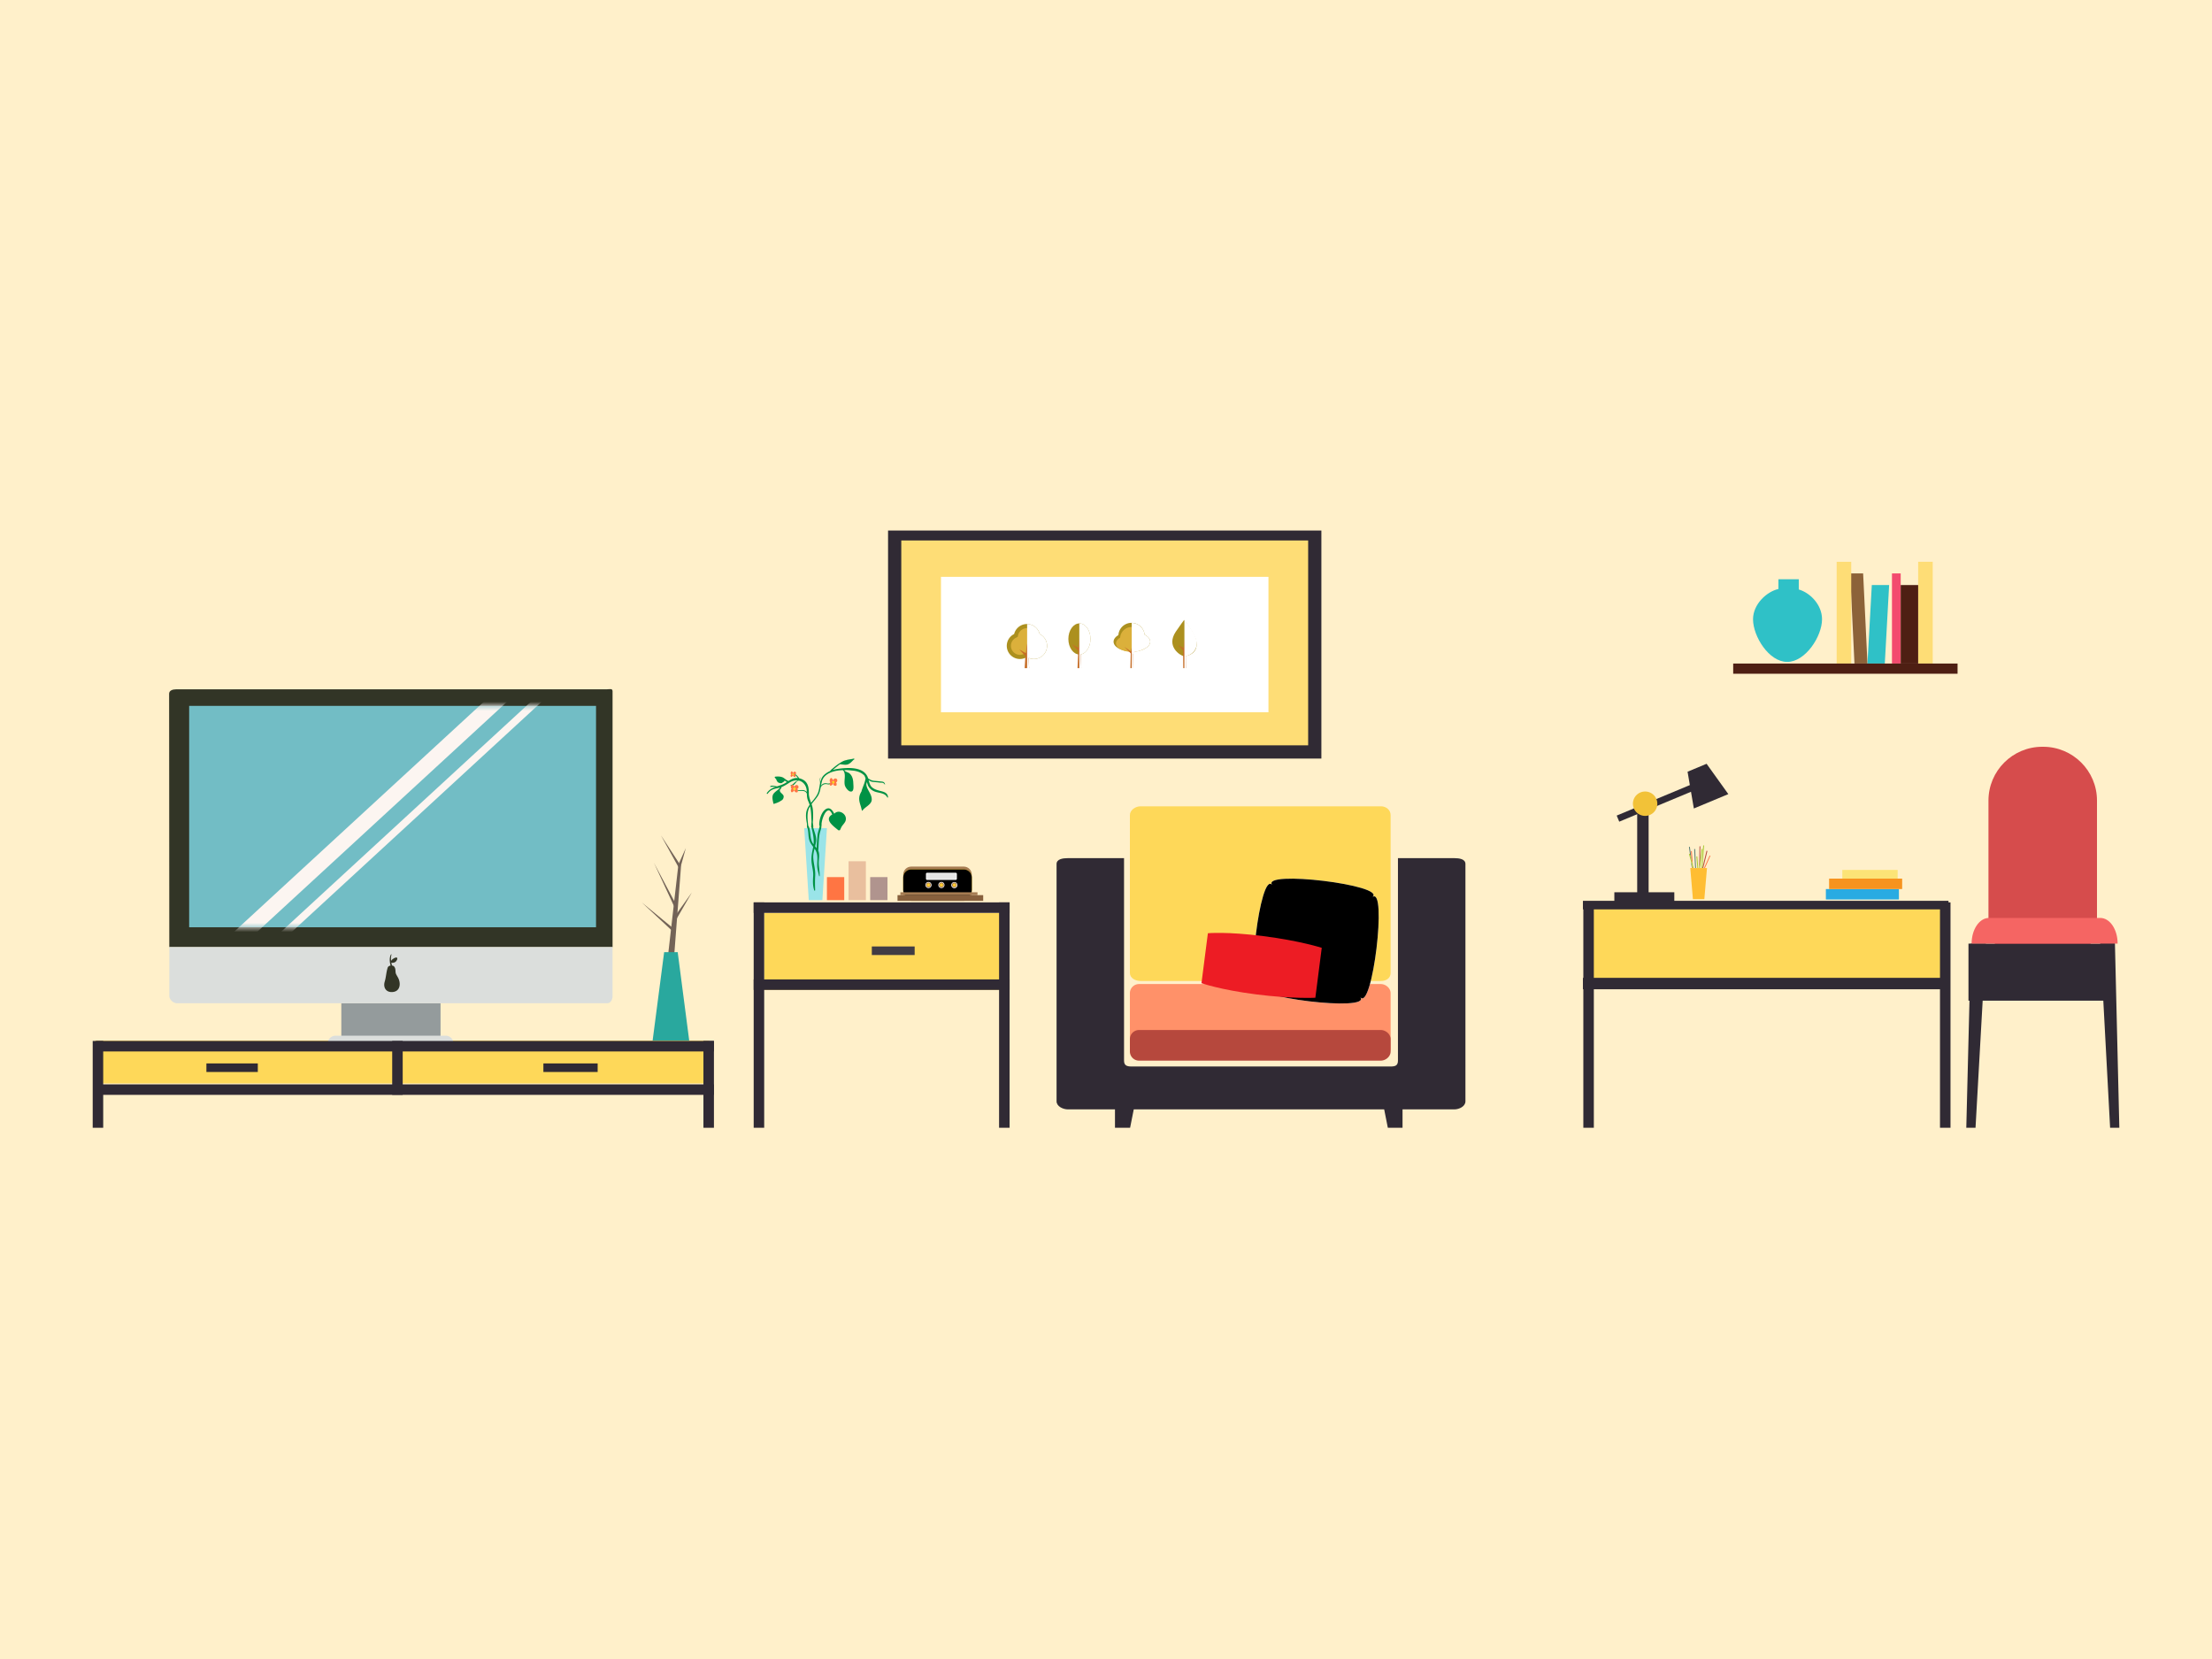 <svg xmlns="http://www.w3.org/2000/svg" xmlns:xlink="http://www.w3.org/1999/xlink" width="480" height="360"><defs><path id="a" d="M.595.41h87.783v48.04H.595z"/><path id="c" d="M.452.41h86.574v48.04H.452z"/></defs><g fill="none" fill-rule="evenodd"><path fill="#FFF0CA" d="M0 0h480v360H0z"/><path fill="#302A34" d="M192.706 164.603h94.031v-49.475h-94.03z"/><path fill="#FEDD76" d="M195.577 161.735h88.29v-44.456h-88.29z"/><path fill="#FFF" d="M204.191 154.565h71.062v-29.398H204.19z"/><path fill="#AC901F" d="M258.708 137.072c-.897-1.456-1.755-2.546-1.755-2.546s-.857 1.126-1.81 2.546c-2.186 3.263 1.01 5.187 1.727 5.324v.005-.001.001-.005c2.154-.137 3.983-1.843 1.838-5.324"/><path fill="#C56D27" d="m258.383 139.964-1.192.69-.183-1.814-.184 1.813-1.19-.689 1.1 1.174.025 3.852h.58l-.056-3.852z"/><path fill="#AC901F" d="M231.833 138.65c0-1.862 1.074-3.371 2.396-3.371 1.322 0 2.395 1.51 2.395 3.37 0 1.863-1.073 3.371-2.395 3.371s-2.396-1.508-2.396-3.37"/><path fill="#C56D27" d="m235.862 139.795-1.415.82-.218-2.156-.218 2.155-1.414-.819 1.388 1.414-.165 3.782h.818l-.164-3.782z"/><path fill="#AC901F" d="M248.378 137.723a2.856 2.856 0 0 0-5.691.093c-.647.378-1.041.88-1.041 1.432 0 1.171 1.777 2.12 3.973 2.12 2.194 0 3.972-.949 3.972-2.12 0-.598-.465-1.139-1.213-1.525"/><path fill="#DBB03B" d="M248.015 138.284a2.481 2.481 0 0 0-4.942.082c-.563.327-.907.762-.907 1.243 0 1.016 1.546 1.841 3.453 1.841 1.904 0 3.45-.825 3.45-1.84 0-.521-.406-.991-1.054-1.326"/><path fill="#C56D27" d="m247.25 140.366-1.414 1.063-.218-1.12-.216 1.04-1.417-.983 1.388 1.416-.081 3.209h.652l-.081-3.21z"/><path fill="#AC901F" d="M225.614 137.585a2.858 2.858 0 0 0-5.549 0 2.855 2.855 0 1 0 2.773 4.983 2.857 2.857 0 0 0 4.37-2.422c0-1.124-.65-2.096-1.594-2.561"/><path fill="#DBB03B" d="M224.35 142.102c-.368 0-.725-.102-1.035-.296l-.477-.295-.475.295a1.96 1.96 0 0 1-2.994-1.66c0-.752.419-1.424 1.094-1.757l.374-.185.1-.404a1.951 1.951 0 0 1 1.9-1.488c.906 0 1.688.61 1.903 1.488l.1.404.376.185a1.948 1.948 0 0 1 1.094 1.756c0 1.079-.88 1.957-1.96 1.957"/><path fill="#C56D27" d="m224.471 140.937-1.416.819-.217-2.155-.217 2.155-1.415-.82 1.305 1.416-.162 2.639h.98l-.164-2.64z"/><path fill="#FFF" d="M258.835 137.072a23.596 23.596 0 0 0-1.817-2.546l-.004.005v10.675h.325l-.04-2.834c1.472-.249 3.595-1.956 1.536-5.3m-22.211 1.578c0-1.862-1.073-3.371-2.395-3.371l-.021.001v9.926h.43l-.136-3.208c1.194-.19 2.122-1.616 2.122-3.348m11.754-.927a2.856 2.856 0 0 0-2.793-2.553v10.036h.358l-.08-3.318.432-.474c.635-.067 1.207-.228 1.663-.454.99-.385 1.633-1.008 1.633-1.712 0-.598-.465-1.139-1.213-1.525m-22.764-.138a2.858 2.858 0 0 0-2.728-2.17v9.791h.442l-.145-2.455a2.857 2.857 0 0 0 4.025-2.606c0-1.123-.65-2.095-1.594-2.56"/><path fill="#FF7543" d="M179.443 195.331h3.754v-5h-3.754z"/><path fill="#B0948E" d="M188.83 195.331h3.753v-5h-3.753z"/><path fill="#E9BF9E" d="M184.136 195.331h3.755v-8.438h-3.755z"/><path fill="#FED859" d="M165.829 214.809h52.109v-16.663h-52.109z"/><path fill="#302A34" d="M163.548 244.726h2.281v-48.91h-2.28zm53.25 0h2.282v-48.91h-2.282z"/><path fill="#302A34" d="M163.55 198.094h55.53v-2.278h-55.53zm0 16.715h55.53v-2.278h-55.53z"/><path fill="#413C44" d="M189.183 207.238h9.296v-1.857h-9.296z"/><path fill="#9AE4E8" d="M178.457 195.331H175.5l-.985-15.614h4.927z"/><path fill="#009245" d="M177.674 184.909a1.478 1.478 0 0 0-.112-.31c.101-1.212.065-2.45.3-3.646.16-.815.595-1.476.262-2.293-.044-.11-.235-.112-.228.03.048.945-.42 1.665-.494 2.566-.075.93-.182 1.872-.18 2.808a10.86 10.86 0 0 0-.345-.43c.085-.353.164-.702.21-1.04.144-1.036-.41-2.15-.646-3.129-.056-.23-.41-.136-.354.094.312 1.298.58 2.373.45 3.658-.021-.03-.048-.062-.07-.092-.819-1.142-.462-2.536-.954-3.763-.085-.209-.425-.13-.348.094.337.98.164 1.955.474 2.927.162.507.492.958.82 1.385-.015.082-.023.16-.043.243-.216 1.002-.388 1.834-.323 2.865.069 1.094.427 2.096.362 3.214-.062 1.138-.11 2.005.224 3.11.033.109.205.093.202-.024-.025-1.066-.053-2.01.013-3.083.085-1.347-.326-2.56-.416-3.903-.042-.65.108-1.345.274-2.035.857 1.179.565 2.352.577 3.676.008.776.264 1.525.42 2.277.012.07.117.051.12-.015.023-.976-.204-1.924-.2-2.902.006-.813.187-1.48.005-2.282"/><path fill="#009245" d="M183.209 176.752c-.344-.4-.873-.67-1.413-.593a1.33 1.33 0 0 0-.77.423c-.39-.841-1.058-1.61-1.973-.896-.88.69-1.294 2.251-1.279 3.311.004.271.355.3.451.097l.042-.049c.03-.036.017-.075-.011-.096.06-.789.282-1.556.647-2.256.172-.329.42-.705.791-.827.414-.136.73.474.906.872-1.847 1.071.232 2.53 1.305 3.406.06.05.131.05.187.026.082.014.168-.012.208-.095.169-.34.277-.65.518-.955.202-.255.414-.499.573-.786.284-.512.196-1.141-.182-1.582"/><path fill="#009245" d="M191.107 171.652c-.685-.179-1.367-.347-1.907-.835-.409-.367-.556-.988-.711-1.556.246.213.54.361.881.406.492.066.996.082 1.49.153.473.067.785-.087 1.086.374.036.053.134.02.11-.046-.141-.363-.305-.507-.693-.547-.52-.054-1.041-.116-1.562-.156-.592-.045-.977-.233-1.416-.545a4.181 4.181 0 0 0-.076-.22c-.935-2.401-4.45-2.125-6.503-1.837-.372.053-.74.136-1.096.25.287-.25.573-.497.873-.73.149-.115.395-.316.685-.52.588.02 1.233.234 1.793-.011.495-.218.818-.62 1.192-.986.028-.01.057-.015.084-.027.123-.05.035-.248-.088-.211-.465.143-.942.167-1.412.276-.071.018-.14.046-.21.072-.523.06-1.111.45-1.46.672-.489.308-.943.67-1.381 1.045-.155.133-.527.384-.632.629-.474.21-.916.481-1.303.838-.465.425-.688.963-.83 1.537-.026-.348-.081-.633.045-.98.007-.021-.025-.034-.035-.015-.118.228-.14.425-.113.679.023.218.034.422.034.627-.115.577-.179 1.179-.338 1.728-.282.965-.983 1.705-1.602 2.493-.133-.36-.27-.72-.368-1.099a4.542 4.542 0 0 0-.058-.284 3.394 3.394 0 0 1-.067-.696c.022-1.102-.163-2.345-1.253-2.925a3.414 3.414 0 0 0-.85-.328 3.686 3.686 0 0 0-.621-.721c-.182-.162-.672-.405-.808-.063-.015.037.023.08.06.079.131-.005.219-.072.357-.032.175.05.323.21.447.337.105.11.197.236.292.36-.71-.077-1.324.18-2.03.628-.451-.107-.875-.605-1.279-.78-.487-.213-1.071-.205-1.59-.152-.17.018-.176.224-.03.269a.206.206 0 0 0 .086.143l.022.013a.21.21 0 0 0 .092.1c.15.376.27.75.742.84.23.087.515.069.657-.095.005-.008.007-.014.013-.02a.995.995 0 0 0 .456-.402c.076.057.15.113.227.167.09.061.18.106.267.138l-.146.099c-.636.436-1.346.636-2.025.86-.163-.031-.622-.122-.692-.13-.212-.021-.625-.086-.77.121-.037.05.01.129.07.125.15-.01.286-.05.44-.046.194.004.386.03.579.04.01.001.024.004.038.004-.725.26-1.396.598-1.873 1.352-.078.125.112.227.196.113.81-1.12 1.686-1.041 2.657-1.318-.026.044-.046.088-.068.131-.38.404-.884.676-1.26 1.12-.513.605-.243 1.478-.104 2.161.034.169.225.151.3.04.337-.057.714-.244 1.02-.39.093-.044.177-.102.254-.165.276-.135.504-.312.594-.582.084-.25.123-.5-.055-.723-.133-.169-.29-.31-.443-.458-.228-.218-.283-.429-.257-.63.173-.18.313-.38.36-.615.1-.038.2-.08.302-.13.497-.246.95-.527 1.412-.829.656-.426 1.298-.56 1.867-.478a1.821 1.821 0 0 0-.558.293c-.376.292-.56.624-1.044.764-.053.014-.063.103 0 .115.355.062.603-.124.844-.364.14-.14.257-.304.388-.45.14-.158.32-.256.508-.337.983.208 1.698 1.09 1.755 2.28l.007.191a1.504 1.504 0 0 0-.407-.293c-.684-.33-1.656.238-2.159-.496-.04-.058-.128-.006-.095.056.242.445.685.492 1.151.5.382.009.769-.027 1.12.15.191.095.314.261.402.457.018.58.052 1.092.33 1.7a6 6 0 0 1 .27.725 4.807 4.807 0 0 0-.529.93c-.42 1.013-.246 2.154-.04 3.224-.047.302.022.643.132.925.02.05.092.033.082-.022-.01-.04-.013-.079-.018-.12.052.016.12-.01.112-.074-.114-1.184-.338-2.391-.058-3.568.082-.344.233-.662.416-.965.275 1.09.244 2.15.32 3.26-.005.067-.01.132-.008.2-.023.2-.044.404-.033.603-.014.122-.032.243-.034.366 0 .103.096.144.173.126.056.047.144.018.162-.047.078-.004.156-.072.137-.164-.056-.276-.082-.56-.117-.84.074-.957.097-1.91 0-2.873a4.94 4.94 0 0 0-.269-1.12c.443-.598.974-1.157 1.354-1.758.366-.579.51-1.22.627-1.869.31-.575.79-.824 1.52-.666.425.094.856-.148 1.21-.348.07-.04.025-.155-.053-.13-.438.142-.782.382-1.268.285-.3-.06-.497-.074-.792.028-.254.087-.429.267-.555.485.06-.324.117-.65.202-.968.39-1.458 1.937-2.078 3.274-2.307a8.724 8.724 0 0 1 1.293-.114c.056.079.114.153.176.224.473.903.014 1.94.206 2.966.092.488.675 1.306 1.17 1.428.94.23.707-1.228.69-1.772-.027-.799-.188-1.604-.828-2.144-.294-.248-.926-.356-1.13-.677.538-.106 1.206.015 1.757.06.919.073 1.864.359 2.53 1.015.183.18.206.41.328.66-.128 1.008-.653 1.921-.898 2.889a3.818 3.818 0 0 0-.29.571c-.425 1.083-.05 1.907.228 2.86-.004.029.137.527.157.634.024.128.199.081.199-.037.551-.728 1.915-1.243 1.948-2.27.04-1.25-1.122-2.204-1.176-3.347l.027-.132c.043-.128.08-.259.1-.39.046.178.09.351.139.511.224.743.743 1.232 1.437 1.539.938.412 2.322.27 2.841 1.319.04.08.18.044.17-.045-.076-.917-.798-1.132-1.598-1.338"/><path fill="#FF7543" d="m172.064 170.833.03.057a.348.348 0 0 0-.022-.017.156.156 0 0 1-.044-.066.15.15 0 0 1-.006-.037c.014.02.03.04.042.063m.357.082c.327 0 .287.507-.04.507-.326 0-.287-.507.04-.507m-.13.69c.033-.039.066-.083.094-.127.01.092.024.185.072.263.11.179.292.21.487.199a.202.202 0 0 0 .134-.081.136.136 0 0 0 .03-.06c.005-.02.007-.04.011-.058.03-.188.005-.372-.123-.524l-.017-.019a.445.445 0 0 0 .247-.206.449.449 0 0 0 .04-.32.46.46 0 0 0-.19-.263.417.417 0 0 0-.212-.066.477.477 0 0 0-.152.029.644.644 0 0 0-.13.068.663.663 0 0 0-.176.2l-.032.06c-.01.016-.017.034-.026.052a.986.986 0 0 0-.252-.433.192.192 0 0 0-.299.02c-.15.203-.236.44-.124.683a.65.65 0 0 0 .13.174.674.674 0 0 0-.057.034c-.168.12-.14.362-.09.533.03.106.126.172.229.148.014-.004.027-.007.04-.013a.998.998 0 0 0 .366-.294"/><path fill="#FFD80B" d="M172.382 171.422c.326 0 .365-.507.039-.507-.327 0-.366.507-.04.507"/><path fill="#FF7543" d="m180.482 169.408.03.057-.023-.016a.16.16 0 0 1-.042-.067c-.004-.013-.008-.025-.008-.037.015.02.03.041.043.063m.357.083c.327 0 .287.506-.04.506-.326 0-.288-.506.04-.506m-.129.688c.031-.038.064-.082.093-.125.01.092.023.184.071.263.11.178.292.21.488.197a.197.197 0 0 0 .133-.08.167.167 0 0 0 .032-.06.67.67 0 0 1 .01-.057c.029-.19.005-.372-.122-.525l-.018-.018a.447.447 0 0 0 .246-.207.447.447 0 0 0-.15-.584.445.445 0 0 0-.212-.064.453.453 0 0 0-.15.028.616.616 0 0 0-.131.069.653.653 0 0 0-.176.2.854.854 0 0 0-.032.059c-.01.016-.018.034-.027.052a1.048 1.048 0 0 0-.251-.434.19.19 0 0 0-.299.021c-.149.204-.236.44-.125.683a.661.661 0 0 0 .13.175.86.86 0 0 0-.055.033c-.169.12-.142.362-.092.533.032.106.126.172.23.148a.19.19 0 0 0 .04-.013c.15-.067.264-.17.367-.294"/><path fill="#FFD80B" d="M180.8 169.997c.325 0 .366-.506.038-.506-.327 0-.365.506-.039.506"/><path fill="#FF7543" d="M171.882 167.8c.006.013.015.026.02.04l-.015-.012a.115.115 0 0 1-.031-.047.131.131 0 0 1-.004-.028l.03.047m.255.059c.233 0 .204.361-.03.361-.232 0-.205-.361.03-.361m-.093.49a.795.795 0 0 0 .066-.09.42.42 0 0 0 .052.188c.077.128.208.15.348.142a.153.153 0 0 0 .095-.057.134.134 0 0 0 .022-.044.387.387 0 0 1 .008-.04.451.451 0 0 0-.089-.375c-.003-.005-.007-.008-.012-.013a.315.315 0 0 0 .204-.375.337.337 0 0 0-.135-.19.342.342 0 0 0-.097-.039.324.324 0 0 0-.163.014.446.446 0 0 0-.092.05.445.445 0 0 0-.125.142c-.01.013-.016.028-.024.042a1.967 1.967 0 0 0-.018.037c-.008-.022-.014-.045-.024-.067a.707.707 0 0 0-.156-.242.138.138 0 0 0-.213.016c-.106.144-.169.313-.089.486.02.042.053.086.092.124l-.039.025c-.12.085-.1.257-.064.38.02.075.088.122.163.106a.27.27 0 0 0 .03-.009.733.733 0 0 0 .26-.21"/><path fill="#FFD80B" d="M172.108 168.22c.233 0 .262-.362.03-.362-.236 0-.263.362-.03.362"/><path fill="#A67C52" d="M210.873 193.74c0 .959-.778 1.736-1.739 1.736H197.74c-.96 0-1.739-.777-1.739-1.737v-3.955c0-.959.778-1.736 1.739-1.736h11.395c.96 0 1.74.777 1.74 1.736v3.955z"/><path fill="#FFD80B" d="M210.873 193.12c0 .96-.778 1.737-1.739 1.737H197.74c-.96 0-1.739-.777-1.739-1.737v-2.717c0-.959.778-1.736 1.739-1.736h11.395c.96 0 1.74.777 1.74 1.736v2.717z"/><path fill="#000" d="M210.873 193.12c0 .96-.778 1.737-1.739 1.737H197.74c-.96 0-1.739-.777-1.739-1.737v-2.717c0-.959.778-1.736 1.739-1.736h11.395c.96 0 1.74.777 1.74 1.736v2.717z"/><path fill="#A67C52" d="M195.38 194.238h16.733v-.619H195.38z"/><path fill="#87603D" d="M194.76 195.476h18.592v-1.238h-18.591z"/><path fill="#FFF" d="M207.638 190.686a.248.248 0 0 1-.249.249h-6.208a.248.248 0 0 1-.248-.25v-1.047c0-.137.11-.25.248-.25h6.208a.25.25 0 0 1 .249.25v1.048z"/><path fill="#E6E6E6" d="M207.465 190.583c0 .11-.106.2-.236.2h-5.886c-.131 0-.237-.09-.237-.2v-.84c0-.111.106-.202.237-.202h5.886c.13 0 .236.09.236.201v.841z"/><path fill="#FFF" d="M202.144 192.044a.665.665 0 1 1-1.331.001.665.665 0 0 1 1.33 0"/><path fill="#A67C52" d="M202.022 192.044a.545.545 0 1 1-1.09-.001.545.545 0 0 1 1.09.001"/><path fill="#FFCC31" d="M201.84 192.044a.363.363 0 1 1-.726 0 .363.363 0 0 1 .727 0"/><path fill="#FFF" d="M204.951 192.044a.666.666 0 1 1-1.332 0 .666.666 0 0 1 1.332 0"/><path fill="#A67C52" d="M204.83 192.044a.545.545 0 1 1-1.09 0 .545.545 0 0 1 1.09 0"/><path fill="#FFCC31" d="M204.648 192.044a.363.363 0 1 1-.726 0 .363.363 0 0 1 .726 0"/><path fill="#FFF" d="M207.76 192.044a.667.667 0 1 1-1.333 0 .667.667 0 0 1 1.333 0"/><path fill="#A67C52" d="M207.638 192.044a.545.545 0 1 1-1.09 0 .545.545 0 0 1 1.09 0"/><path fill="#FFCC31" d="M207.457 192.044a.364.364 0 1 1-.727-.001.364.364 0 0 1 .727.001"/><path fill="#302A34" d="M245.23 244.726h-3.283v-9.973h5.265zm55.928 0h3.189v-9.973h-5.17z"/><path fill="#302A34" d="M315.567 186.215h-12.214v43.93c0 1.052-.539 1.282-1.59 1.282h-56.208c-1.052 0-1.641-.23-1.641-1.282v-43.93h-12.162c-1.094 0-2.481.18-2.481 1.274v51.493c0 1.094 1.387 1.753 2.48 1.753h83.816c1.093 0 2.43-.659 2.43-1.753V187.49c0-1.094-1.337-1.274-2.43-1.274"/><path fill="#FED859" d="M301.762 211.147c0 1.093-.959 1.724-2.054 1.724h-52.225c-1.095 0-2.298-.63-2.298-1.724v-34.273c0-1.094 1.203-1.903 2.298-1.903h52.225c1.095 0 2.054.81 2.054 1.902v34.274z"/><path fill="#FF9169" d="M301.762 215.515c0-1.093-1.063-1.98-2.167-1.98h-52.41c-1.106 0-2 .887-2 1.98v11.998a1.99 1.99 0 0 0 2 1.98h52.41c1.104 0 2.167-.887 2.167-1.98v-11.998z"/><path fill="#B6483D" d="M301.762 225.49c0-1.094-1.063-1.98-2.167-1.98h-52.41c-1.106 0-2 .886-2 1.98v2.688a1.99 1.99 0 0 0 2 1.98h52.41c1.104 0 2.167-.887 2.167-1.98v-2.688z"/><path fill="#FFF" d="M295.166 216.367c2.604 3.314-25.03-.017-21.713-2.618-3.317 2.6.018-25.004 2.622-21.689-2.604-3.315 25.03.017 21.712 2.618 3.318-2.6-.017 25.003-2.62 21.689"/><path fill="#000" d="M295.166 216.367c2.604 3.314-25.03-.017-21.713-2.618-3.317 2.6.018-25.004 2.622-21.689-2.604-3.315 25.03.017 21.712 2.618 3.318-2.6-.017 25.003-2.62 21.689"/><path fill="#ED1C24" d="M285.43 216.508s-5.041.272-12.873-.731c-7.831-1.003-11.838-2.432-11.838-2.432l1.39-10.832s4.038-.4 12.07.628c8.031 1.028 12.64 2.537 12.64 2.537l-1.389 10.83z"/><path fill="#FED859" d="M20.62 235.095h133.24v-9.285H20.62z"/><path fill="#949B9C" d="M74.065 225.591h21.534v-7.887H74.065z"/><path fill="#323526" d="M36.739 205.515h96.186v-55.499c0-.707-.64-.43-1.347-.43H38.174c-.707 0-1.475.248-1.475.955"/><path fill="#DBDEDC" d="M132.859 205.515h-96.12v10.673c0 .4.336.87.624 1.105.221.18.647.41.956.41h93.477c.708 0 1.129-.809 1.129-1.515v-10.673h-.066z"/><path fill="#323526" d="M86.507 212.43c-.144-.346-.364-.667-.535-1-.227-.446-.085-.902-.248-1.343-.138-.377-.356-.542-.659-.571a7.823 7.823 0 0 1-.141-.637c.194.08.457.037.641-.024.23-.074.438-.277.546-.512.1-.158.161-.39.016-.54a.073.073 0 0 0-.085-.013c-.286-.038-.654.206-.868.366a1.013 1.013 0 0 0-.305.367c-.054-.46-.046-.923.083-1.369.02-.06-.068-.111-.103-.05-.387.663-.314 1.605-.094 2.425a1.977 1.977 0 0 0-.14.025.354.354 0 0 0-.14.064.584.584 0 0 0-.356.387c-.313.972-.335 2.006-.632 2.988-.379 1.247.24 2.385 1.695 2.274 1.537-.116 1.837-1.594 1.325-2.837"/><path fill="#72BDC5" d="M41.046 201.212h88.29v-48.04h-88.29z"/><g transform="translate(40.45 152.762)"><mask id="b" fill="#fff"><use xlink:href="#a"/></mask><path fill="#FCF5F1" d="m88.378-17.791-93.32 85.932-2.31-2.504 93.318-85.934z" mask="url(#b)"/></g><g transform="translate(42.31 152.762)"><mask id="d" fill="#fff"><use xlink:href="#c"/></mask><path fill="#FCF5F1" d="M94.855-18.544 1.535 67.39.453 66.216l93.32-85.933z" mask="url(#d)"/></g><path fill="#DBDEDC" d="M98.379 226.103a1.704 1.704 0 0 0-1.67-1.363H72.824c-.826 0-1.514.585-1.672 1.363H98.38z"/><path fill="#736357" d="m144.816 208.63 2.384-20.962.007-.054.01-.024 1.608-3.571-1.04 3.775.016-.078-1.623 21.207z"/><path fill="#736357" d="m146.065 202.177-6.787-6.336 7.176 5.895zm.421-5.05-4.575-9.875 5.102 9.613zm.763-8.917-3.83-6.947 4.334 6.646zm-.746 10.528 3.645-5.096-3.415 5.902z"/><path fill="#29A89E" d="M149.56 225.81h-7.943l2.501-19.191h2.942z"/><path fill="#302A34" d="M20.115 244.726h2.28v-18.842h-2.28zm64.991-7.144h2.28v-11.698h-2.28z"/><path fill="#302A34" d="M20.83 228.162h134.093v-2.278H20.83zm0 9.421h134.093v-2.278H20.83z"/><path fill="#302A34" d="M152.643 244.726h2.28v-18.842h-2.28zM44.789 232.619h11.155v-1.857H44.789zm73.126 0h11.775v-1.857h-11.775z"/><path fill="#D64C4C" d="M455.042 199.278c0 6.448-5.232 11.674-11.687 11.674h-.175c-6.455 0-11.687-5.226-11.687-11.674v-25.555c0-6.448 5.232-11.676 11.687-11.676h.175c6.455 0 11.687 5.228 11.687 11.676v25.555z"/><path fill="#302A34" d="M457.89 244.726h2.002l-1.002-42h-3.248zm-29.205 0h-2.003l1.002-39.975h3.248z"/><path fill="#302A34" d="M427.155 217.143h31.606v-12.381h-31.606z"/><path fill="#F56563" d="M455.748 199.19h-24.14c-2.082 0-3.771 2.477-3.771 5.572h31.684c0-3.095-1.688-5.572-3.773-5.572"/><path fill="#302A34" d="M350.31 196.095h13.014v-2.476H350.31zm4.958-2.476h2.478v-19.81h-2.478z"/><path fill="#302A34" d="m369.922 170.57-18.55 7.731-.552-1.323 18.548-7.731z"/><path fill="#302A34" d="m375.044 172.32-7.482 3.119-1.363-7.98 4.128-1.72z"/><path fill="#F2C238" d="M359.635 174.4a2.646 2.646 0 0 1-2.647 2.645 2.646 2.646 0 0 1-2.647-2.644 2.646 2.646 0 0 1 2.647-2.644 2.646 2.646 0 0 1 2.647 2.644"/><path fill="#527872" d="m367.15 187.713-.224-.799.198 1.454h.07zm-.094-1.321-.364-2.645-.19.02.223 1.62.352 1.294zm.78-2.172-.19.029.193 4.119h.19z"/><path fill="#B6483D" d="m369.605 188.368.9-3.706-.188-.057-.894 3.675-.004.088zm-.673-1.598.049-3.138-.19.03-.073 4.706h.011z"/><path fill="#FF7543" d="m367.339 187.644-.218-2.965-.19.011.125 1.702.021.289zm-.189.113.045.61h.121zm4.017-2.067-.176-.042-1.227 2.72h.206z"/><path fill="#A6C92E" d="m368.92 188.368.537-4.136-.19-.04-.334 2.59-.204 1.586zm-.607-2.548-.19.035.2 2.513h.192zm1.106 2.548.004-.098.368-4.822-.19.02-.374 4.9zm-2.103 0h.196l-.173-.68-.262-.985-.352-1.305-.036-.137-.185.037.422 1.552.224.863z"/><path fill="#FFBD32" d="M369.764 188.368h-2.976l.571 6.745h2.48l.572-6.745h-.44z"/><path fill="#29ABE2" d="M396.21 195.186h15.85v-2.264h-15.85z"/><path fill="#FCE476" d="M399.779 190.659h12.01v-1.888h-12.01z"/><path fill="#F7931E" d="M396.912 192.922h15.852v-2.263h-15.852z"/><path fill="#FED859" d="M345.352 214.048h76.225v-17.953h-76.225z"/><path fill="#302A34" d="M343.493 197.333h79.324v-1.857h-79.324zm0 17.334h79.324v-2.477h-79.324z"/><path fill="#302A34" d="M420.974 244.726h2.281v-48.91h-2.28zm-77.394 0h2.279v-48.91h-2.28z"/><path fill="#2FC1C7" d="M390.332 127.917v-2.225h-4.421v2.119c-2.526.563-5.506 3.287-5.506 6.57 0 3.692 3.432 9.254 7.414 9.254 3.978 0 7.56-5.562 7.56-9.254 0-3.11-2.52-5.721-5.047-6.464"/><path fill="#F34B6E" d="M410.555 143.988h1.894V124.43h-1.894z"/><path fill="#FEDD76" d="M416.237 143.988h3.16v-22.083h-3.16z"/><path fill="#4E1F13" d="M412.449 143.988h3.788v-17.034h-3.788z"/><path fill="#8C6239" d="M402.415 143.988h2.822l-.94-19.558h-2.823z"/><path fill="#FEDD76" d="M398.555 143.988h3.159v-22.083h-3.16z"/><path fill="#2FC1C7" d="M405.237 143.988H409l.94-17.034h-3.761z"/><path fill="#4E1F13" d="M376.1 146.196h48.688v-2.208h-48.687z"/></g></svg>